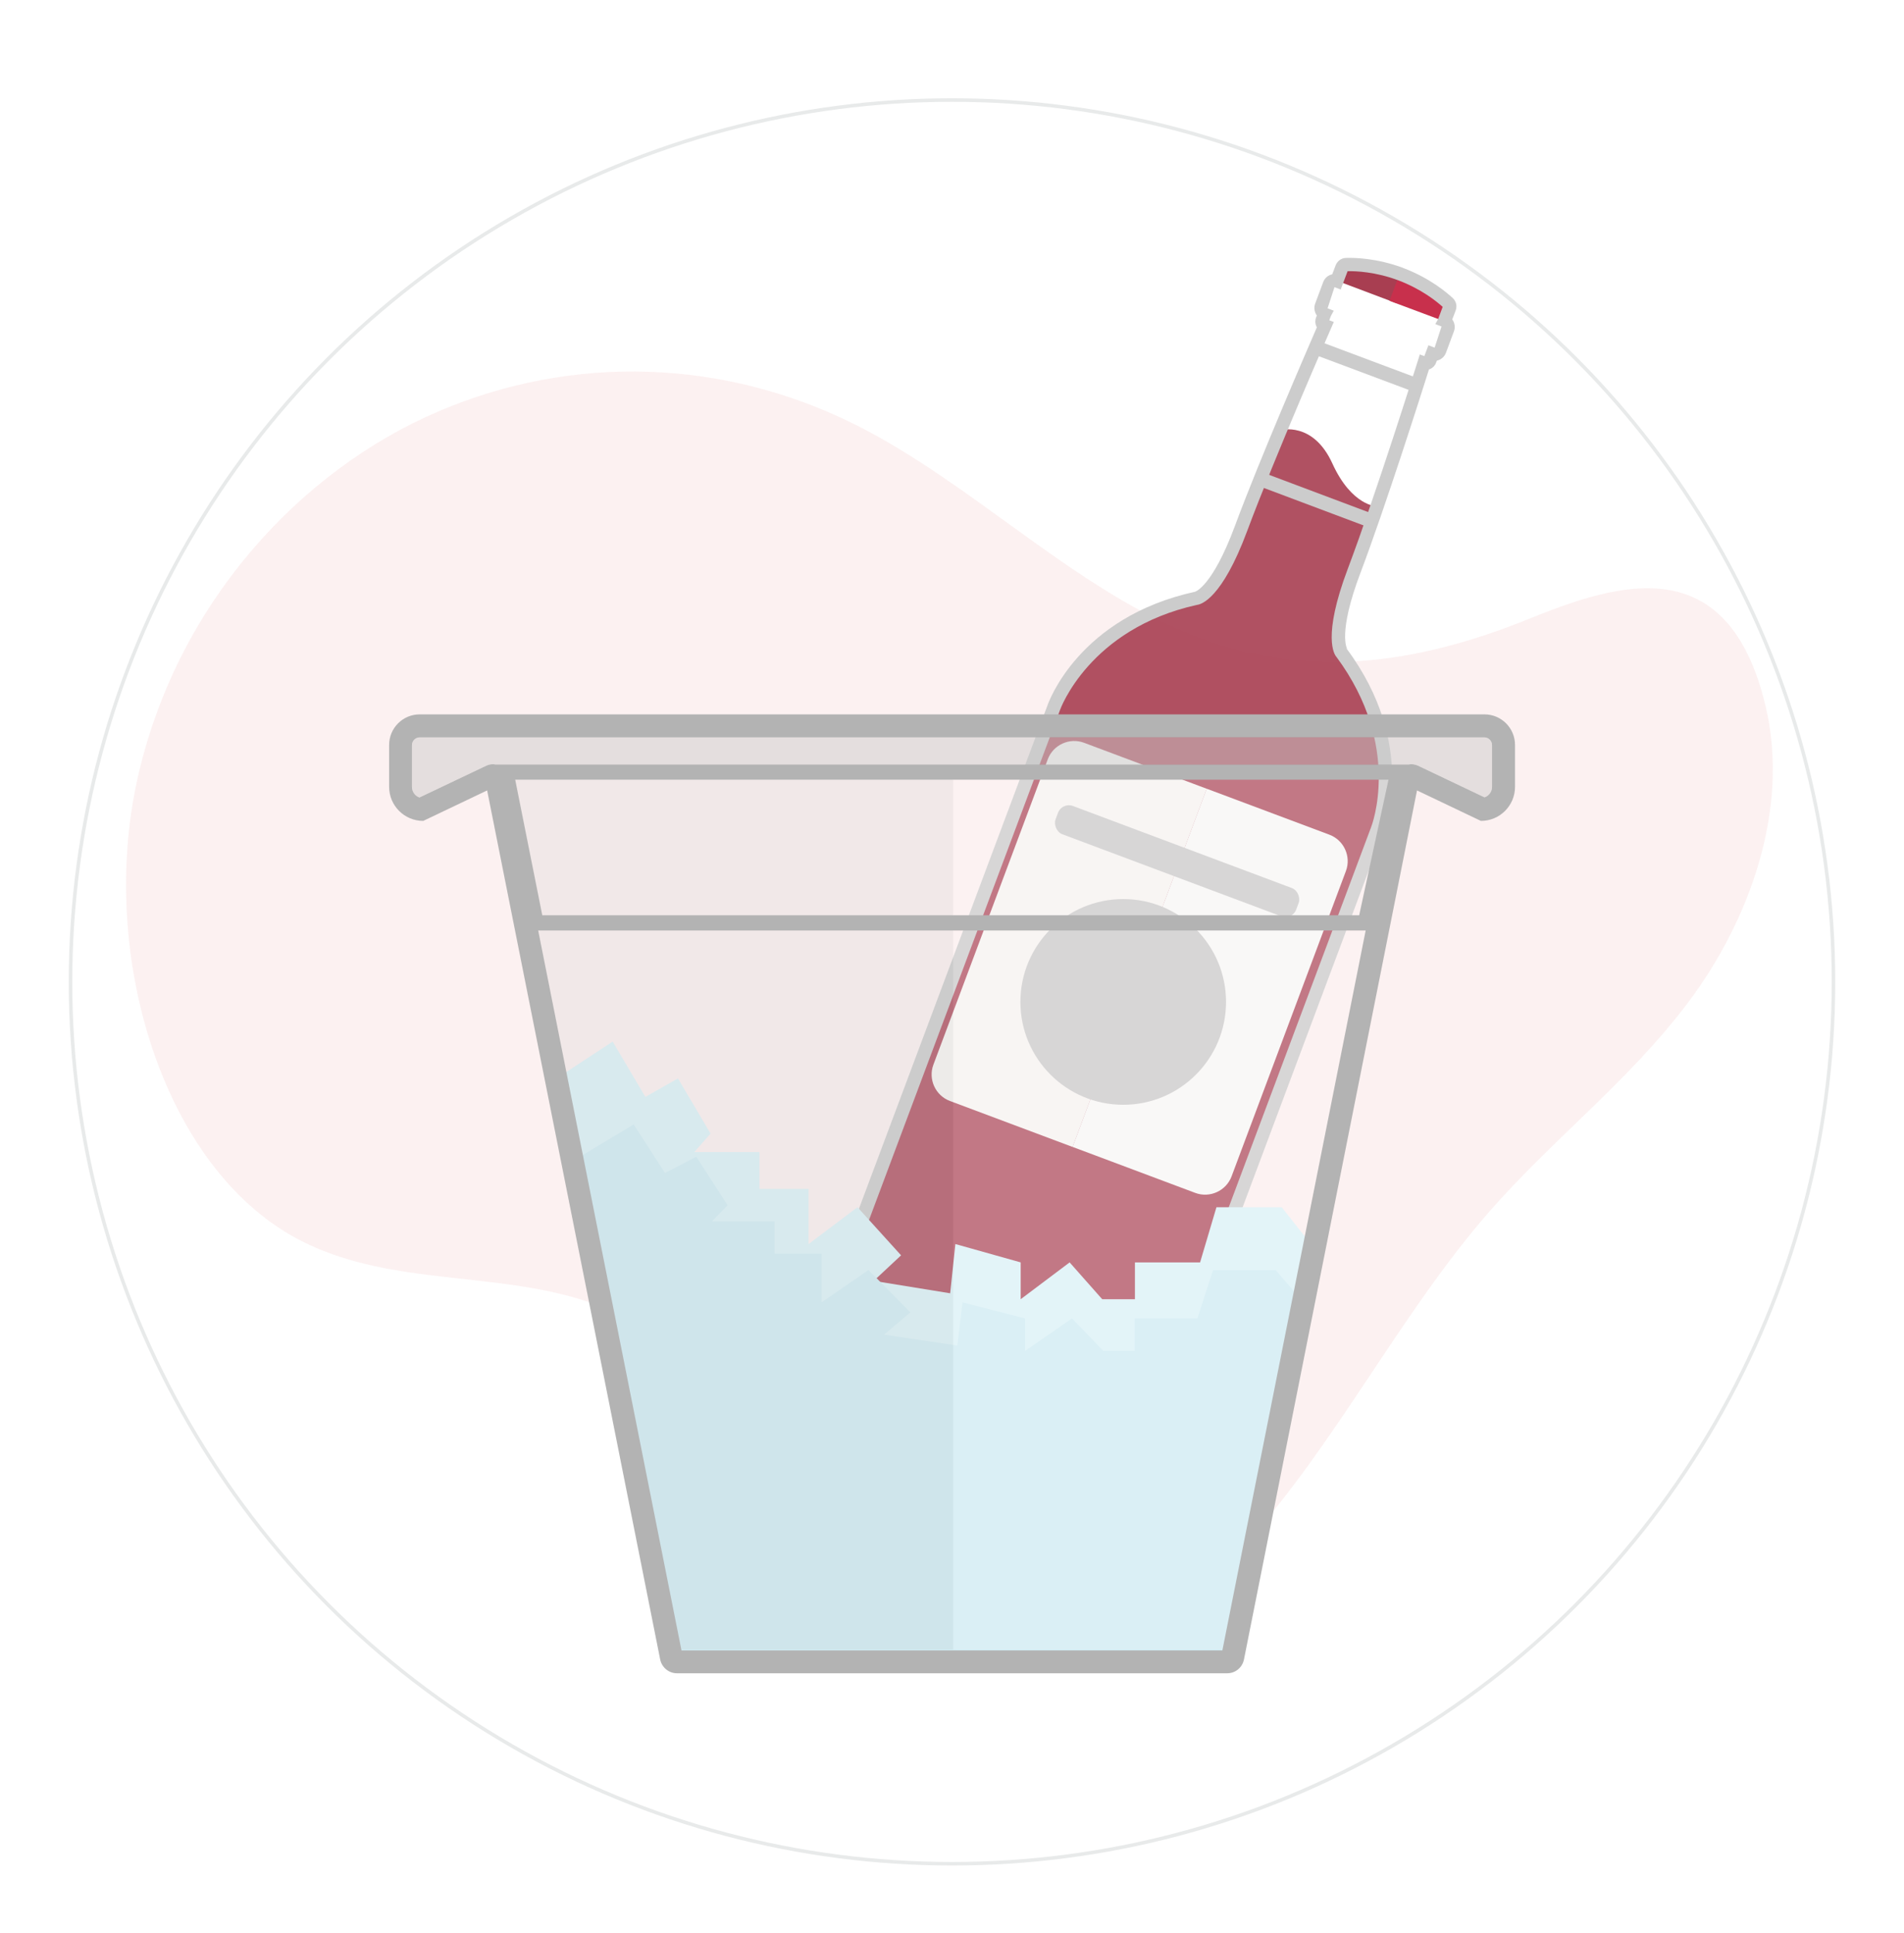 <?xml version="1.0" encoding="UTF-8"?><svg xmlns="http://www.w3.org/2000/svg" xmlns:xlink="http://www.w3.org/1999/xlink" viewBox="0 0 135 137"><defs><style>.cls-1,.cls-2,.cls-3,.cls-4,.cls-5,.cls-6,.cls-7,.cls-8,.cls-9,.cls-10,.cls-11,.cls-12,.cls-13{stroke-width:0px;}.cls-1,.cls-2,.cls-5,.cls-14{mix-blend-mode:multiply;}.cls-1,.cls-7{fill:#f9f8f7;}.cls-2,.cls-5,.cls-10{fill:#ccc;}.cls-3{fill:#f6d6d6;opacity:.35;}.cls-15{fill:#fff;filter:url(#drop-shadow-1);stroke:#e8eaea;stroke-width:.25px;}.cls-15,.cls-16{stroke-miterlimit:10;}.cls-4{opacity:.9;}.cls-4,.cls-12{fill:#a83e51;}.cls-16{fill:none;stroke:#ccc;}.cls-17,.cls-14{opacity:.24;}.cls-5{opacity:.5;}.cls-18{isolation:isolate;}.cls-6{fill:#f7f4f2;}.cls-8{fill:#c8304c;}.cls-9{fill:#d0edf4;}.cls-11{fill:#dcf3f9;}.cls-13{fill:#b3b3b3;}</style><filter id="drop-shadow-1" filterUnits="userSpaceOnUse"><feOffset dx="0" dy="4"/><feGaussianBlur result="blur" stdDeviation="4"/><feFlood flood-color="#000" flood-opacity=".5"/><feComposite in2="blur" operator="in"/><feComposite in="SourceGraphic"/></filter></defs><g class="cls-18"><g id="Layer_1"><circle class="cls-15" cx="67.5" cy="65.59" r="62.5"/><path class="cls-3" d="M125.19,50.07c1.75,7.36-1.24,15.31-5.46,20.93s-9.59,9.68-14.14,14.88c-6.28,7.19-10.87,16.44-17.25,23.49s-15.75,11.69-23.49,7.17c-7.84-4.58-11.15-16.73-18.68-22.04-7.48-5.27-17.16-2.49-25.07-6.69-9.56-5.08-14.12-20.1-11.37-32.54,2.75-12.44,11.52-21.91,21.35-26.11,9.58-4.1,20.35-3.73,29.73,1.02,8.08,4.09,15.04,11.23,23.32,14.67,8.21,3.41,16.22,2.27,24.28-.99,6.33-2.56,14.12-5.03,16.78,6.21Z"/><path class="cls-4" d="M97.63,35.9c-.56,1.63-1.12,3.22-1.63,4.56-1.81,4.8-.86,5.79-.86,5.79,4.93,6.66,2.52,12.52,2.52,12.52l-16.57,44.22c-.36.96-1.43,1.44-2.38,1.08l-9.76-3.67.04.02-9.77-3.65c-.96-.36-1.44-1.42-1.08-2.38l16.57-44.22s2.03-6.01,10.13-7.78c0,0,1.37-.13,3.16-4.93.76-2.03,1.79-4.58,2.78-6.97,0,0,2.31-.67,3.69,2.36,1.38,3.03,3.16,3.04,3.16,3.04Z"/><path class="cls-12" d="M99.56,19.51c-1.82-.68-3.34-.71-3.9-.69-.14,0-.26.09-.3.22l-.35.94,3.95,1.49.72-1.92-.16-.06"/><path class="cls-8" d="M99.36,19.44c1.82.68,2.99,1.67,3.39,2.05.1.09.13.24.08.37l-.35.94-3.96-1.48.72-1.92.16.06"/><path class="cls-6" d="M71.87,53.06h9.29v27.11h-9.29c-1.1,0-2-.9-2-2v-23.11c0-1.1.9-2,2-2Z" transform="translate(28.18 -22.26) rotate(20.54)"/><path class="cls-7" d="M80.44,57.02h9.29c1.1,0,2,.9,2,2v23.11c0,1.1-.9,2-2,2h-9.29v-27.11h0Z" transform="translate(30.24 -25.72) rotate(20.54)"/><rect class="cls-10" x="74.35" y="59.96" width="18.22" height="2.14" rx=".82" ry=".82" transform="translate(26.72 -25.4) rotate(20.54)"/><circle class="cls-10" cx="79.64" cy="71.01" r="7.29"/><line class="cls-16" x1="93.26" y1="24.62" x2="100.31" y2="27.26"/><line class="cls-16" x1="89.27" y1="33.92" x2="97.2" y2="36.9"/><path class="cls-10" d="M95.51,45.96s-.67-1.07.94-5.33c1.8-4.76,4.34-12.77,4.87-14.45.03,0,.06-.02.09-.03.19-.09.34-.24.41-.44l.06-.15c.28-.06.53-.26.64-.55l.57-1.53c.11-.29.05-.61-.12-.84l.24-.63c.12-.31.04-.65-.2-.88-.43-.4-1.63-1.42-3.5-2.13-.01,0-.03,0-.04-.02-1.87-.69-3.44-.72-4.04-.7-.33.01-.61.22-.73.53l-.24.63c-.28.06-.53.26-.64.55l-.57,1.53c-.11.29-.05.61.12.84l-.06.15c-.07.2-.07.41.02.61.01.03.03.06.04.08-.7,1.62-4.05,9.33-5.82,14.1-1.59,4.27-2.79,4.63-2.82,4.64-8.26,1.81-10.39,7.84-10.47,8.08l-16.57,44.22c-.22.58-.2,1.21.06,1.78.26.56.72.99,1.3,1.21h0s9.74,3.64,9.74,3.64l9.74,3.66h0c.58.22,1.21.2,1.77-.06.56-.26,1-.72,1.21-1.3l16.56-44.2c.1-.25,2.46-6.19-2.59-13ZM80.65,102.83c-.13.34-.38.62-.72.77s-.71.16-1.05.04h0s-9.72-3.65-9.72-3.65l-9.77-3.65h0c-.34-.13-.62-.38-.77-.72-.15-.33-.17-.71-.04-1.05l16.57-44.23c.02-.06,2.07-5.78,9.72-7.47.28-.03,1.76-.4,3.56-5.24,1.97-5.29,5.9-14.26,5.94-14.35l.2-.46-.32-.12.12-.32.2-.36-.44-.17.49-1.5.44.17.49-1.3c.59-.01,1.97.04,3.6.65,1.63.62,2.7,1.48,3.14,1.88l-.32.86-.2.36.44.17-.49,1.5-.44-.17-.29.77-.32-.12-.15.48c-.03.09-2.96,9.43-4.96,14.72-1.82,4.83-.95,6.08-.8,6.24,4.7,6.35,2.48,12.01,2.45,12.08l-16.57,44.22Z"/><g class="cls-14"><polygon class="cls-2" points="67.64 65.44 38.16 65.44 36.22 54.95 67.64 54.95 67.64 65.44"/><polygon class="cls-1" points="67.58 65.44 97.06 65.44 99 54.95 67.58 54.95 67.58 65.44"/></g><polygon class="cls-11" points="39.45 76.44 43.44 73.82 45.76 77.74 48.07 76.43 50.38 80.34 49.23 81.65 53.85 81.65 53.85 84.26 57.33 84.26 57.33 88.17 60.8 85.56 63.89 88.97 61.95 90.78 67.37 91.66 67.74 88.17 72.37 89.47 72.37 92.08 75.84 89.47 78.15 92.08 80.47 92.08 80.47 89.47 85.09 89.47 86.25 85.56 90.88 85.56 92.82 88.02 87.41 116.86 46.91 116.86 39.45 76.44"/><polygon class="cls-9" points="41.1 81.99 44.93 79.69 47.15 83.13 49.37 81.98 51.59 85.42 50.48 86.57 54.92 86.57 54.92 88.86 58.25 88.86 58.25 92.3 61.58 90.01 64.55 93.01 62.69 94.59 67.88 95.36 68.24 92.3 72.68 93.44 72.68 95.74 76.01 93.44 78.23 95.74 80.45 95.74 80.45 93.44 84.9 93.44 86.01 90.01 90.45 90.01 92.31 92.17 87.12 117.51 48.26 117.51 41.1 81.99"/><g class="cls-17"><polygon class="cls-2" points="67.8 116.92 48.11 116.92 37.67 65.89 67.8 65.89 67.8 116.92"/><polygon class="cls-1" points="67.58 116.92 87.27 116.92 97.7 65.89 67.58 65.89 67.58 116.92"/></g><path class="cls-13" d="M105.24,50.63H29.76c-1.2,0-2.17.97-2.17,2.17v2.96c0,1.34,1.08,2.42,2.42,2.42l4.53-2.16,12.27,61.6c.12.56.61.97,1.19.97h39.01c.58,0,1.07-.4,1.19-.97l12.27-61.6,4.53,2.16c1.34,0,2.42-1.08,2.42-2.42v-2.96c0-1.2-.97-2.17-2.17-2.17ZM86.67,116.97h-38.35l-10.16-51.02h58.67l-10.16,51.02ZM36.53,55.26h61.92l-2.08,9.61h-57.92l-1.92-9.61ZM105.79,55.76c0,.35-.22.64-.53.75l-4.73-2.25c-.22-.1-.45-.12-.67-.08h0s-64.72,0-64.72,0h0c-.22-.04-.45-.02-.67.09l-4.73,2.25c-.31-.11-.53-.41-.53-.75v-2.96c0-.3.25-.55.55-.55h75.48c.3,0,.55.25.55.55v2.96Z"/><path class="cls-5" d="M105.79,55.76c0,.35-.22.64-.53.75l-4.73-2.25c-.22-.1-.45-.12-.67-.08h0s-64.72,0-64.72,0h0c-.22-.04-.45-.02-.67.09l-4.73,2.25c-.31-.11-.53-.41-.53-.75v-2.96c0-.3.25-.55.55-.55h75.48c.3,0,.55.25.55.55v2.96Z"/></g></g></svg>
